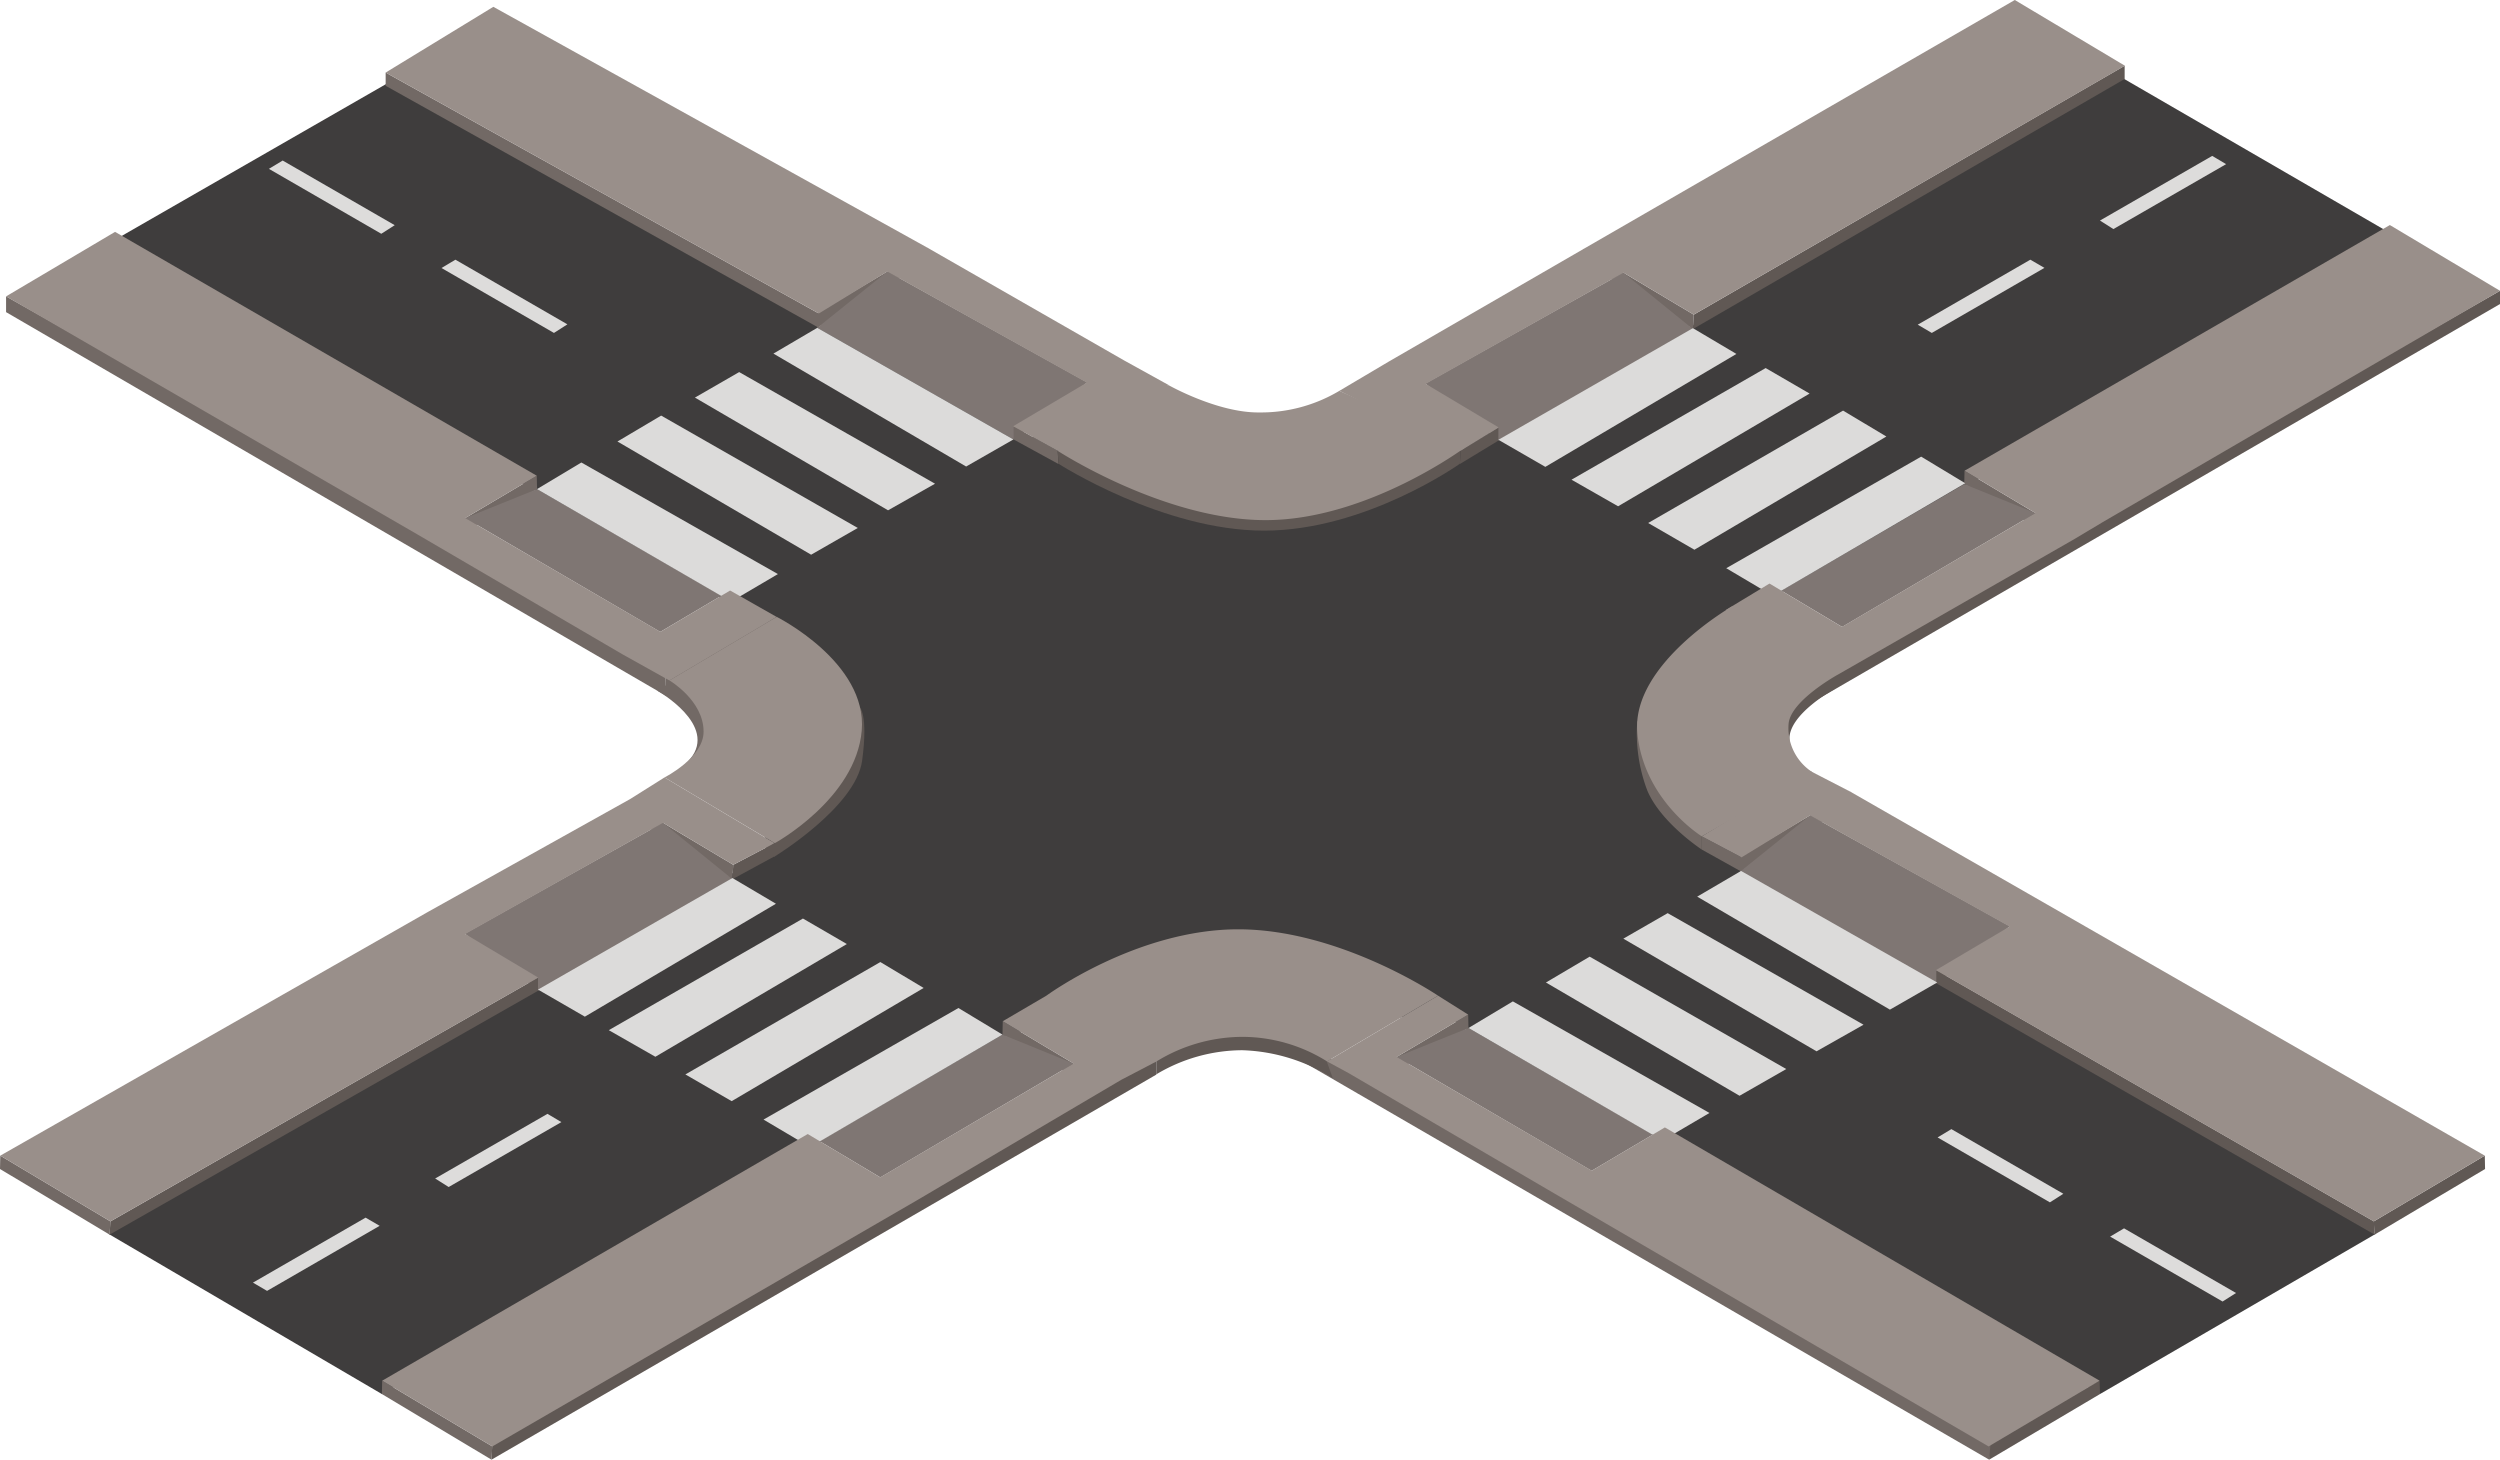 <svg xmlns="http://www.w3.org/2000/svg" width="366.59" height="214.04" viewBox="0 0 366.59 214.04"><defs><style>.cls-1{fill:#3f3d3d;}.cls-2{fill:#726965;}.cls-3{fill:#605854;}.cls-4{fill:#7f7673;}.cls-5{fill:#998f8a;}.cls-6{fill:#dcdbda;}.cls-7{fill:#dddcdb;}</style></defs><g id="Layer_2" data-name="Layer 2"><g id="content"><g id="_13" data-name="13"><polygon class="cls-1" points="263.99 90.63 260.1 87.48 351.5 34.77 310.57 11.05 221.93 63.27 160.89 60.03 149.74 64.79 57.09 12.05 15.8 35.77 110.39 90.38 112.34 125.18 15.96 180.96 56 204.42 147.53 151.78 157.65 149.29 198 150.04 211.13 148.54 307.93 204.42 348.31 180.96 255.68 127.29 263.99 90.63"/><polygon class="cls-2" points="91.33 119.13 107.4 128.92 107.52 126.81 93.06 118.18 91.33 119.13"/><polygon class="cls-3" points="107.4 128.92 113.55 125.58 113.55 123.64 107.52 126.81 107.4 128.92"/><polygon class="cls-2" points="0 171.42 16.07 181.04 16.19 179.1 0.04 169.46 0 171.42"/><polygon class="cls-2" points="56 204.42 72.07 214.04 72.19 212.1 56.04 202.46 56 204.42"/><polygon class="cls-2" points="147 151.71 163.07 161.33 163.19 159.4 147.04 149.75 147 151.71"/><polygon class="cls-3" points="72.07 214.04 169.55 157.58 169.55 154.96 72.23 211.04 72.07 214.04"/><polygon class="cls-4" points="97.2 120.65 107.4 128.92 78.89 145.29 68.14 136.91 97.2 120.65"/><polygon class="cls-3" points="16.07 181.04 78.89 145.29 78.89 143.35 16.19 179.1 16.07 181.04"/><polygon class="cls-5" points="107.52 126.81 113.59 123.64 97.44 114 92.4 117.17 62.77 133.71 0.04 169.46 16.19 179.1 78.92 143.35 68.22 136.96 97.22 120.66 107.52 126.81"/><polygon class="cls-4" points="147 151.71 157.43 155.96 129.09 172.65 120.17 167.33 147 151.71"/><polygon class="cls-6" points="89.27 151.06 96.1 154.96 124.18 138.43 117.74 134.69 89.27 151.06"/><polygon class="cls-6" points="100.5 157.55 107.29 161.47 135.44 144.87 129.09 141.07 100.5 157.55"/><polygon class="cls-6" points="78.89 145.11 85.76 149.08 113.78 132.52 107.4 128.75 78.89 145.11"/><polygon class="cls-6" points="111.96 164.17 118.78 168.21 147 151.71 140.54 147.81 111.96 164.17"/><polygon class="cls-5" points="153.44 146 147.04 149.75 157.43 155.96 129.07 172.64 118.44 166.29 56.04 202.46 72.19 212.1 134.59 175.93 164.4 158.35 169.59 155.64 153.44 146"/><polygon class="cls-2" points="271.36 118.04 255.15 127.83 255.03 125.72 271.31 116.08 271.36 118.04"/><polygon class="cls-2" points="255.38 127.83 249.55 124.58 249.55 122.64 255.37 125.72 255.38 127.83"/><polygon class="cls-3" points="364.4 171.42 348.2 181.04 348.08 179.1 364.36 169.46 364.4 171.42"/><polygon class="cls-3" points="307.93 204.42 291.68 214.04 291.6 211.26 307.88 202.46 307.93 204.42"/><polygon class="cls-2" points="215.33 150.74 199.12 160.36 199 158.42 215.29 148.78 215.33 150.74"/><polygon class="cls-2" points="291.68 214.04 180.78 149.73 180.78 147.79 292.4 205.71 291.68 214.04"/><polygon class="cls-4" points="265.44 119.56 255.15 127.83 283.91 144.19 294.74 135.82 265.44 119.56"/><polygon class="cls-3" points="348.21 181.04 283.93 144.19 283.93 142.26 348.1 179.1 348.21 181.04"/><polygon class="cls-5" points="255.37 125.72 249.55 122.64 265.34 113 271.31 116.08 300.16 132.62 364.36 169.46 348.08 179.1 283.87 142.26 294.67 135.87 265.42 119.57 255.37 125.72"/><polygon class="cls-4" points="215.33 150.74 204.81 154.99 233.39 171.68 242.38 166.36 215.33 150.74"/><polygon class="cls-6" points="273.26 150.26 266.37 154.16 238.04 137.64 244.54 133.9 273.26 150.26"/><polygon class="cls-6" points="261.93 156.76 255.08 160.68 226.69 144.07 233.1 140.28 261.93 156.76"/><polygon class="cls-6" points="284.06 144.07 277.13 148.05 248.87 131.48 255.3 127.71 284.06 144.07"/><polygon class="cls-6" points="250.67 163.2 243.79 167.24 215.33 150.74 221.84 146.84 250.67 163.2"/><polygon class="cls-5" points="210.87 146 215.29 148.78 204.81 154.99 233.41 171.66 244.13 165.32 307.88 202.46 291.6 212.1 227.85 174.96 197.78 157.37 194.59 155.64 210.87 146"/><polygon class="cls-2" points="136.05 38.28 119.84 48.07 119.72 45.97 136.01 36.33 136.05 38.28"/><polygon class="cls-2" points="120.07 48.07 56.55 12.58 56.55 10.64 120.07 45.97 120.07 48.07"/><polygon class="cls-2" points="113.93 92.42 97.68 102.04 97.6 99.26 113.88 90.46 113.93 92.42"/><polygon class="cls-2" points="78.75 71.72 62.54 81.34 62.42 79.41 78.71 69.76 78.75 71.72"/><polygon class="cls-2" points="97.68 102.04 0.89 45.77 0.89 43.46 97.56 97.85 97.68 102.04"/><polygon class="cls-4" points="130.13 39.8 119.84 48.07 148.6 64.44 159.44 56.07 130.13 39.8"/><polygon class="cls-2" points="155.21 68.04 148.63 64.44 148.63 62.5 155.09 66.1 155.21 68.04"/><polygon class="cls-5" points="120.07 45.97 56.55 10.64 72.34 1 136.01 36.33 164.85 52.86 171.36 56.46 155.08 66.1 148.57 62.5 159.36 56.11 130.11 39.82 120.07 45.97"/><polygon class="cls-4" points="78.75 71.72 68.23 75.97 96.81 92.66 105.8 87.34 78.75 71.72"/><polygon class="cls-6" points="137.11 70.93 130.22 74.83 101.9 58.3 108.39 54.56 137.11 70.93"/><polygon class="cls-6" points="125.78 77.42 118.94 81.34 90.54 64.74 96.95 60.94 125.78 77.42"/><polygon class="cls-6" points="148.6 64.44 141.67 68.41 113.41 51.85 119.84 48.07 148.6 64.44"/><polygon class="cls-6" points="114.07 84.18 107.2 88.22 78.74 71.72 85.25 67.82 114.07 84.18"/><polygon class="cls-5" points="16.87 34 78.71 69.76 68.23 75.97 96.83 92.65 107.06 86.59 113.88 90.46 98.15 99.78 91.27 95.94 61.2 78.36 0.89 43.46 16.87 34"/><polygon class="cls-2" points="232.17 38.46 248.24 48.25 248.36 46.14 232.21 36.5 232.17 38.46"/><polygon class="cls-3" points="248.24 48.25 311.55 11.58 311.55 9.64 248.36 46.14 248.24 48.25"/><polygon class="cls-2" points="288.03 70.99 304.1 80.61 304.22 78.68 288.07 69.03 288.03 70.99"/><polygon class="cls-3" points="250.37 111.9 366.59 44.58 366.59 42.64 250.53 108.9 250.37 111.9"/><polygon class="cls-4" points="238.03 39.98 248.24 48.25 219.72 64.61 208.98 56.24 238.03 39.98"/><polygon class="cls-3" points="214.07 68.04 219.72 64.61 219.72 62.68 214.19 66.1 214.07 68.04"/><polygon class="cls-5" points="248.36 46.14 311.59 9.64 295.44 0 232.21 36.5 203.61 53.04 196.4 57.31 214.19 66.1 219.76 62.68 209.06 56.29 238.06 39.99 248.36 46.14"/><polygon class="cls-4" points="288.03 70.99 298.47 75.24 270.12 91.93 261.21 86.61 288.03 70.99"/><polygon class="cls-6" points="230.44 70.34 237.27 74.24 265.35 57.71 258.91 53.97 230.44 70.34"/><polygon class="cls-6" points="241.68 76.69 248.46 80.61 276.61 64.01 270.26 60.21 241.68 76.69"/><polygon class="cls-6" points="219.72 64.49 226.6 68.46 254.62 51.9 248.24 48.12 219.72 64.49"/><polygon class="cls-6" points="253.13 83.32 259.95 87.36 288.17 70.86 281.71 66.96 253.13 83.32"/><polygon class="cls-5" points="350.44 33 288.07 69.03 298.47 75.24 270.1 91.92 259.47 85.57 253.04 89.46 269.19 99.1 304.26 79 308.32 76.57 366.59 42.64 350.44 33"/><path class="cls-3" d="M155.21,68s15.28,9.83,30.19,9.81S214.07,68,214.07,68l.12-1.94s-22.06-3.7-29.37-3.62c-6.11.06-13.37-4-13.37-4L155.1,66.1Z"/><path class="cls-5" d="M155.08,66.1s15.63,10.19,30.54,10.17,29.24-10.68,29.24-10.68L196.4,57.31a22.46,22.46,0,0,1-11.77,3.17c-6.1.06-13.27-4-13.27-4l-7.77.75Z"/><path class="cls-3" d="M164.9,146.35s1.81-8.1,16.72-8.08,12.93,17.37,12.93,17.37l.88,2.45A26.31,26.31,0,0,0,182.16,154a24.71,24.71,0,0,0-12.61,3.54v-1.94Z"/><path class="cls-5" d="M153.44,146s13.27-9.75,28.18-9.73S210.87,146,210.87,146l-16.28,9.64a23.43,23.43,0,0,0-12.43-3.6,24.19,24.19,0,0,0-12.57,3.6l-10-.41Z"/><path class="cls-2" d="M96.41,101.3s8.91,5,4.79,10c-3.51,4.23,14.37-4.25,14.45-4.6s-3.08-7.44-3.08-7.44-4-2.89-6.17-3S96.41,101.3,96.41,101.3Z"/><path class="cls-3" d="M113.5,125.65s12-7.29,12.92-14.12-.39-7.89-.39-7.89l-12.44,20L113,124Z"/><path class="cls-5" d="M97.44,114s5.75-2.9,5.73-6.72c0-4.57-5-7.5-5-7.5l15.73-9.32s13.31,6.67,12.46,16.67-12.75,16.51-12.75,16.51Z"/><path class="cls-2" d="M249.55,124.58s-6-3.92-8-8.67a23.65,23.65,0,0,1-1.47-10.13L251.15,101l-1.6,21.6Z"/><path class="cls-3" d="M269.07,101s-6.86,3.72-6.67,7.47,1.5,5,1.5,5L256,108.48l3.25-8.38a26.5,26.5,0,0,1,4-1c1.33-.12,6.45-.26,6.45-.26Z"/><path class="cls-5" d="M265.81,113.26a7.68,7.68,0,0,1-3.53-7.21c.4-3.42,7.36-7.21,7.36-7.21L254,88.91s-14.76,8.45-13.91,18.44,9.46,15.29,9.46,15.29Z"/><polygon class="cls-7" points="327.88 189.6 311.46 180.12 309.42 181.33 325.91 190.85 327.88 189.6"/><polygon class="cls-7" points="302.56 175.05 286.14 165.57 284.12 166.79 300.59 176.31 302.56 175.05"/><polygon class="cls-7" points="83.2 47.56 66.78 38.08 64.74 39.3 81.23 48.82 83.2 47.56"/><polygon class="cls-7" points="57.88 33.02 41.45 23.54 39.43 24.76 55.91 34.28 57.88 33.02"/><polygon class="cls-7" points="37.09 188.08 53.61 178.55 55.67 179.75 39.16 189.29 37.09 188.08"/><polygon class="cls-7" points="63.81 172.81 80.28 163.33 82.32 164.54 65.79 174.06 63.81 172.81"/><polygon class="cls-7" points="281.21 47.61 297.72 38.08 299.79 39.28 283.27 48.82 281.21 47.61"/><polygon class="cls-7" points="307.93 32.34 324.39 22.86 326.43 24.07 309.9 33.59 307.93 32.34"/></g></g></g></svg>